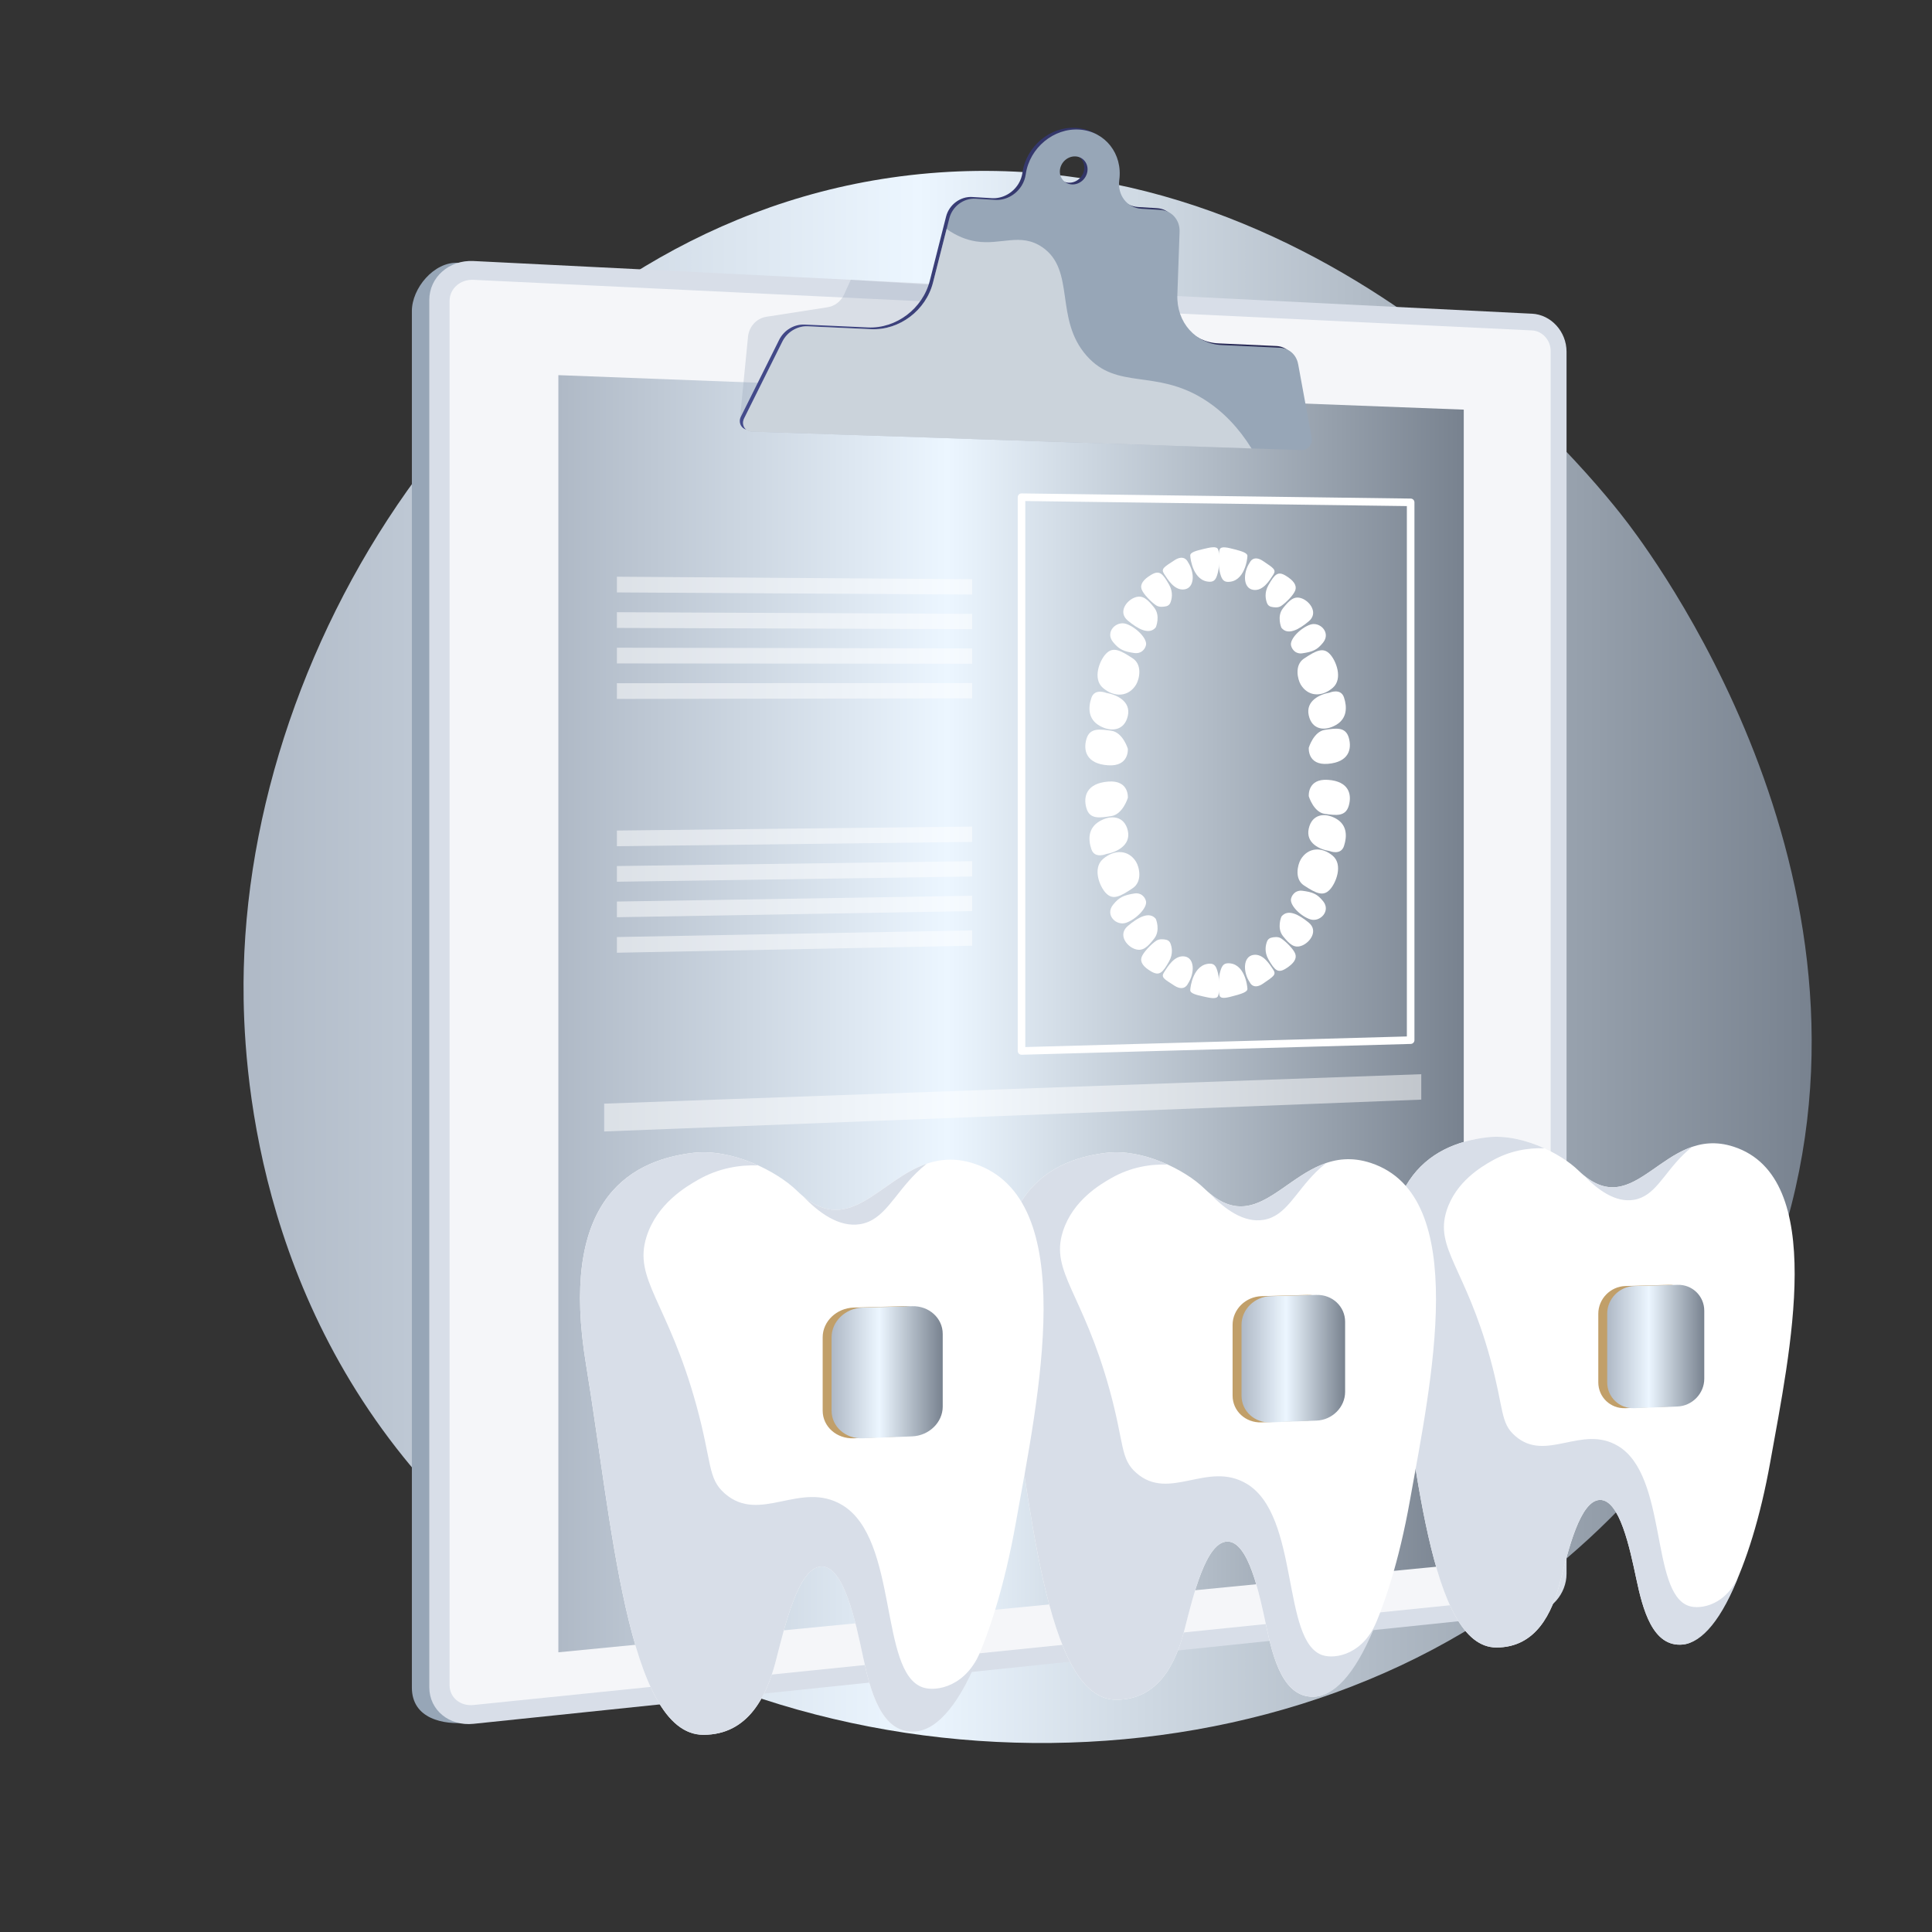 <?xml version="1.0" encoding="UTF-8"?>
<svg xmlns="http://www.w3.org/2000/svg" xmlns:xlink="http://www.w3.org/1999/xlink" viewBox="0 0 800 800">
  <rect x="0" y="0" width="800" height="800" fill="#333333" stroke="none"/>
  <defs>
    <style>
      .cls-1 {
        fill: url(#linear-gradient-2);
      }

      .cls-2, .cls-3, .cls-4, .cls-5 {
        fill: #fff;
      }

      .cls-3 {
        mix-blend-mode: soft-light;
        opacity: .5;
      }

      .cls-6, .cls-7 {
        fill: #97a6b7;
      }

      .cls-8 {
        fill: url(#linear-gradient-6);
      }

      .cls-9 {
        isolation: isolate;
      }

      .cls-10 {
        fill: #d8dee8;
      }

      .cls-7 {
        mix-blend-mode: multiply;
        opacity: .3;
      }

      .cls-11 {
        fill: url(#linear-gradient-5);
      }

      .cls-12 {
        fill: #c19f69;
      }

      .cls-13 {
        fill: url(#linear-gradient-7);
      }

      .cls-4 {
        opacity: .74;
      }

      .cls-14 {
        fill: url(#linear-gradient-9);
      }

      .cls-15 {
        fill: url(#linear-gradient-3);
      }

      .cls-16 {
        fill: url(#linear-gradient);
      }

      .cls-17 {
        fill: url(#linear-gradient-4);
      }

      .cls-18 {
        fill: url(#linear-gradient-8);
      }

      .cls-5 {
        opacity: .51;
      }
    </style>
    <linearGradient id="linear-gradient" x1="100.85" y1="396.25" x2="750.19" y2="396.25" gradientUnits="userSpaceOnUse">
      <stop offset="0" stop-color="#afb9c6"/>
      <stop offset=".43" stop-color="#ecf6ff"/>
      <stop offset="1" stop-color="#78828f"/>
    </linearGradient>
    <linearGradient id="linear-gradient-2" x1="231.21" y1="419.76" x2="606.11" y2="419.76" xlink:href="#linear-gradient"/>
    <linearGradient id="linear-gradient-3" x1="306.33" y1="119.29" x2="541.87" y2="119.29" gradientUnits="userSpaceOnUse">
      <stop offset="0" stop-color="#444b8c"/>
      <stop offset="1" stop-color="#26264f"/>
    </linearGradient>
    <linearGradient id="linear-gradient-4" x1="394.79" y1="537.08" x2="361.11" y2="570.76" gradientUnits="userSpaceOnUse">
      <stop offset="0" stop-color="#aa80f9"/>
      <stop offset="1" stop-color="#6165d7"/>
    </linearGradient>
    <linearGradient id="linear-gradient-5" x1="561.4" y1="533.02" x2="529.41" y2="565" xlink:href="#linear-gradient-4"/>
    <linearGradient id="linear-gradient-6" x1="710.11" y1="529.35" x2="679.6" y2="559.87" xlink:href="#linear-gradient-4"/>
    <linearGradient id="linear-gradient-7" x1="344.33" y1="568.22" x2="390.36" y2="568.22" xlink:href="#linear-gradient"/>
    <linearGradient id="linear-gradient-8" x1="514.08" y1="562.59" x2="556.98" y2="562.59" xlink:href="#linear-gradient"/>
    <linearGradient id="linear-gradient-9" x1="665.5" y1="557.56" x2="705.7" y2="557.56" xlink:href="#linear-gradient"/>
  </defs>
  <g class="cls-9">
    <g id="Calque_1" data-name="Calque 1">
      <g>
        <path class="cls-16" d="M732.9,527.26c-32.83,87.36-100.91,133.2-126.97,148.67-134.26,79.71-335.8,55.34-438.83-72.55-65.97-81.89-66.83-175.62-66.16-202.31,3.65-144.93,110.41-304.61,267.83-327.49,174.27-25.33,293.94,127.99,305.55,143.4,14.06,18.65,115.72,158.2,58.57,310.29Z"/>
        <g>
          <g>
            <path class="cls-6" d="M627.16,134.42l-437.46-25.61c-10.08-.5-19.15,10.63-19.15,19.97V698.78c0,12.96,13.08,15.56,23.15,14.52l433.45-44.79c7.92-.82,14.31-8.15,14.31-16.38V150.03c0-8.23-6.39-15.22-14.31-15.61Z"/>
            <path class="cls-10" d="M634.36,129.9l-438.32-21.82c-10.08-.5-18.28,6.72-18.28,16.14V698.66c0,9.41,8.21,16.19,18.28,15.14l438.32-45.65c7.92-.82,14.31-8.21,14.31-16.51V145.62c0-8.29-6.39-15.33-14.31-15.73Z"/>
            <path class="cls-4" d="M196.03,706.01c-5.43,.56-9.87-3.12-9.87-8.19V124.6c0-5.07,4.43-8.99,9.87-8.73l438.32,20.95c4.28,.2,7.75,4.02,7.75,8.51v506.97c0,4.49-3.47,8.49-7.75,8.93l-438.32,44.78Z"/>
            <polygon class="cls-1" points="606.11 647.63 231.21 684.18 231.21 155.34 606.11 169.62 606.11 647.63"/>
            <path class="cls-7" d="M456.16,172.21l-149.83,1.9,3.36-34.19c.25-4.44,3.43-8.09,7.61-8.74l25.37-3.95c2.99-.46,5.56-2.46,6.87-5.33l2.75-6.05,66.37,4.15,37.5,52.21Z"/>
            <path class="cls-15" d="M536.17,150.03c-.71-3.87-3.77-6.58-7.63-6.76l-23.94-1.09c-10.87-.49-18.83-9.43-18.43-20.74l.92-26.22c.17-4.85-3.25-8.73-7.95-9.02l-7.87-.48c-6-.36-9.99-5.71-9.15-11.9,1.47-10.81-5.85-20.14-16.46-20.87-10.69-.74-20.67,7.53-22.27,18.48-.24,1.63-.78,3.23-1.66,4.67-2.47,4.01-6.8,6.22-11.04,5.96l-8.11-.49c-4.92-.3-9.59,3.19-10.83,8.11l-6.75,26.61c-2.92,11.51-13.92,19.83-25.61,19.3l-26.26-1.19c-4.3-.2-8.52,2.34-10.5,6.32l-15.83,31.78c-1.3,2.6,.3,5.41,3.12,5.51l227.75,7.65c2.49,.08,4.61-2.43,4.15-4.93l-5.64-30.71Zm-93.74-74.38c-3.14-.2-5.31-2.96-4.86-6.16,.46-3.21,3.37-5.64,6.51-5.43,3.13,.21,5.3,2.97,4.84,6.16-.45,3.2-3.36,5.63-6.49,5.43Z"/>
            <path class="cls-6" d="M537.52,150.74c-.71-3.87-3.77-6.58-7.63-6.76l-23.94-1.09c-10.87-.49-18.83-9.43-18.43-20.74l.92-26.22c.17-4.85-3.25-8.73-7.95-9.02l-7.87-.48c-6-.36-9.99-5.71-9.15-11.9,1.47-10.81-5.85-20.14-16.46-20.87-10.69-.74-20.67,7.53-22.27,18.48-.24,1.63-.78,3.24-1.66,4.67-2.47,4.01-6.8,6.22-11.04,5.96l-8.11-.49c-4.92-.3-9.59,3.19-10.83,8.11l-6.75,26.61c-2.92,11.51-13.92,19.83-25.61,19.3l-26.26-1.19c-4.3-.2-8.52,2.34-10.5,6.32l-15.83,31.78c-1.3,2.6,.3,5.41,3.12,5.51l227.75,7.65c2.49,.08,4.61-2.43,4.15-4.93l-5.64-30.71Zm-93.74-74.38c-3.14-.2-5.31-2.96-4.86-6.16,.46-3.21,3.37-5.64,6.51-5.43,3.13,.21,5.3,2.97,4.84,6.16-.45,3.2-3.36,5.63-6.49,5.43Z"/>
            <path class="cls-3" d="M498.54,165.34c-20.32-12.69-35.9-3.69-48.57-18.01-13.55-15.32-4.41-35.49-18.44-45.01-8.98-6.09-16.99-.72-27.43-2.37-3.82-.6-7.9-2.14-12.14-5.14l-5.63,22.2c-2.92,11.51-13.92,19.83-25.61,19.3l-26.26-1.19c-4.3-.2-8.52,2.34-10.5,6.32l-15.83,31.78c-1.3,2.6,.3,5.41,3.12,5.51l206.98,6.96c-5.21-8.38-11.69-15.33-19.7-20.34Z"/>
          </g>
          <g>
            <g>
              <g>
                <path class="cls-2" d="M422.98,436.74c-.41,0-.8-.16-1.09-.44-.3-.3-.47-.7-.47-1.12V205.88c0-.42,.17-.82,.47-1.12,.3-.29,.67-.46,1.12-.45l161.13,2.14c.86,.01,1.55,.71,1.55,1.57v222.68c0,.85-.68,1.54-1.52,1.57l-161.13,4.48s-.03,0-.04,0Zm1.57-229.27v226.09l158-4.39V209.56l-158-2.09Z"/>
                <g>
                  <path class="cls-2" d="M541.93,309.63s2-6.72,6.65-7.41c4.64-.69,8.61-1.37,9.94,3.3,1.32,4.68,0,10.04-8.61,10.76-8.64,.73-7.97-6.66-7.97-6.66Z"/>
                  <path class="cls-2" d="M550.56,286.8s4.64-2.01,5.96,2c1.32,4.01,1.32,8.7-3.31,11.39-4.64,2.7-9.96,2.05-11.29-3.98-1.33-6.04,4.65-8.73,8.64-9.41Z"/>
                  <path class="cls-2" d="M538.6,283.46c-1.31-2.2-2.67-8.06,1.33-10.74,5.22-3.5,7.98-4.68,10.63-2,2.65,2.68,5.65,10.32,1.33,14.07-4.64,4.03-10.34,3.61-13.29-1.33Z"/>
                  <path class="cls-2" d="M539.16,270.54c-1.11,.16-2.27-.14-3.12-.88-.6-.52-1.18-1.27-1.44-2.33-.67-2.69,4-7.38,7.99-8.7,3.99-1.33,8.55,3.32,5.32,7.39-2.44,3.08-4.32,3.89-8.75,4.51Z"/>
                  <path class="cls-2" d="M530.59,259.93s-2.01-4.72,.67-8.07c2.67-3.35,4.67-5.35,8-3.99,3.33,1.36,6.65,6.07,2.66,9.41-4,3.34-8.66,6.01-11.33,2.64Z"/>
                  <path class="cls-2" d="M526.29,251.24c-.74-.19-1.33-.72-1.61-1.43-.6-1.5-1.25-4.35,.54-7.49,2.63-4.61,3.94-5.92,7.22-3.91,3.28,2,4.58,3.99,3.93,5.96-.65,1.97-3.93,5.25-5.9,6.56-1.26,.84-3.05,.59-4.18,.31Z"/>
                  <path class="cls-2" d="M517.47,232.99s1.4-3.49,5.58-.65c4.18,2.84,5.57,3.55,4.18,5.64-1.39,2.09-4.18,6.98-8.37,6.25-4.19-.73-4.19-7.05-1.4-11.23Z"/>
                  <path class="cls-2" d="M508.46,240.94c-2.02-.01-2.7-1.37-3.37-4.08-.67-2.71-.67-8.11,0-9.46,.67-1.34,3.37-.64,6.06,.06,2.69,.7,5.38,1.4,5.38,2.75s-1.21,10.78-8.07,10.73Z"/>
                  <path class="cls-2" d="M467.01,310.03s-2.05-6.79-6.85-7.45c-4.8-.66-8.92-1.33-10.3,3.45-1.38,4.78,0,10.24,8.93,10.86,8.9,.62,8.22-6.86,8.22-6.86Z"/>
                  <path class="cls-2" d="M458.1,286.92s-4.81-2.04-6.18,2.05c-1.38,4.1-1.38,8.87,3.44,11.58,4.8,2.71,10.28,2,11.65-4.12,1.37-6.12-4.79-8.84-8.9-9.51Z"/>
                  <path class="cls-2" d="M470.42,283.5c1.35-2.23,2.73-8.16-1.37-10.88-5.37-3.57-8.21-4.78-10.95-2.06-2.74,2.72-5.86,10.49-1.37,14.31,4.8,4.08,10.66,3.64,13.69-1.37Z"/>
                  <path class="cls-2" d="M469.85,270.42c1.14,.16,2.32-.13,3.2-.87,.61-.52,1.2-1.27,1.47-2.35,.68-2.72-4.09-7.49-8.19-8.86-4.11-1.38-8.82,3.31-5.48,7.47,2.52,3.13,4.46,3.97,9,4.62Z"/>
                  <path class="cls-2" d="M478.6,259.74s2.04-4.74-.68-8.15c-2.73-3.41-4.77-5.46-8.18-4.12-3.42,1.34-6.84,6.09-2.73,9.51,4.1,3.42,8.87,6.15,11.6,2.76Z"/>
                  <path class="cls-2" d="M482.98,251.02c.75-.18,1.35-.72,1.64-1.43,.61-1.5,1.27-4.36-.55-7.55-2.67-4.68-4.01-6.02-7.35-4.05-3.35,1.98-4.69,3.97-4.02,5.97,.67,2.01,4.02,5.36,6.02,6.7,1.28,.86,3.11,.63,4.26,.36Z"/>
                  <path class="cls-2" d="M491.92,232.77s-1.41-3.54-5.65-.75c-4.24,2.79-5.66,3.48-4.24,5.61,1.41,2.13,4.24,7.09,8.48,6.41,4.23-.68,4.23-7.02,1.41-11.27Z"/>
                  <path class="cls-2" d="M500.98,240.89c2.03,.01,2.7-1.33,3.37-4.03,.67-2.7,.67-8.1,0-9.46-.67-1.36-3.37-.71-6.08-.06-2.71,.65-5.41,1.3-5.41,2.66s1.22,10.84,8.12,10.89Z"/>
                  <path class="cls-2" d="M541.93,329.7s2,6.69,6.65,7.31c4.64,.62,8.61,1.25,9.94-3.45,1.32-4.69,0-10.04-8.61-10.64-8.64-.6-7.97,6.77-7.97,6.77Z"/>
                  <path class="cls-2" d="M550.56,352.4s4.64,1.95,5.96-2.09c1.32-4.03,1.32-8.72-3.31-11.34-4.64-2.63-9.96-1.9-11.29,4.15-1.33,6.06,4.65,8.66,8.64,9.28Z"/>
                  <path class="cls-2" d="M538.6,355.91c-1.31,2.22-2.67,8.1,1.33,10.72,5.22,3.43,7.98,4.57,10.63,1.84,2.65-2.72,5.65-10.4,1.33-14.09-4.64-3.96-10.34-3.46-13.29,1.52Z"/>
                  <path class="cls-2" d="M539.16,368.83c-1.11-.14-2.27,.17-3.12,.92-.6,.53-1.18,1.28-1.44,2.35-.67,2.7,4,7.32,7.99,8.59,3.99,1.27,8.55-3.44,5.32-7.47-2.44-3.04-4.32-3.83-8.75-4.39Z"/>
                  <path class="cls-2" d="M530.59,379.56s-2.01,4.75,.67,8.06c2.67,3.31,4.67,5.28,8,3.87,3.33-1.41,6.65-6.17,2.66-9.45-4-3.28-8.66-5.89-11.33-2.48Z"/>
                  <path class="cls-2" d="M526.29,388.31c-.74,.2-1.33,.74-1.61,1.46-.6,1.5-1.25,4.37,.54,7.48,2.63,4.57,3.94,5.86,7.22,3.81,3.28-2.05,4.58-4.06,3.93-6.02-.65-1.96-3.93-5.2-5.9-6.48-1.26-.82-3.05-.55-4.18-.25Z"/>
                  <path class="cls-2" d="M517.47,406.69s1.4,3.47,5.58,.57c4.18-2.9,5.57-3.63,4.18-5.7-1.39-2.07-4.18-6.91-8.37-6.13-4.19,.79-4.19,7.11-1.4,11.25Z"/>
                  <path class="cls-2" d="M508.46,398.87c-2.02,.04-2.7,1.41-3.37,4.13-.67,2.72-.67,8.12,0,9.46,.67,1.33,3.37,.59,6.06-.15,2.69-.74,5.38-1.48,5.38-2.83s-1.21-10.76-8.07-10.61Z"/>
                  <path class="cls-2" d="M467.01,330.38s-2.05,6.82-6.85,7.55c-4.8,.73-8.92,1.46-10.3-3.3-1.38-4.76,0-10.24,8.93-10.99,8.9-.75,8.22,6.74,8.22,6.74Z"/>
                  <path class="cls-2" d="M458.1,353.62s-4.81,2.11-6.18-1.96c-1.38-4.08-1.38-8.85,3.44-11.63,4.8-2.78,10.28-2.15,11.65,3.96,1.37,6.1-4.79,8.91-8.9,9.64Z"/>
                  <path class="cls-2" d="M470.42,356.86c1.35,2.21,2.73,8.12-1.37,10.9-5.37,3.65-8.21,4.9-10.95,2.22-2.74-2.68-5.86-10.41-1.37-14.29,4.8-4.15,10.66-3.8,13.69,1.17Z"/>
                  <path class="cls-2" d="M469.85,369.95c1.14-.18,2.32,.1,3.2,.83,.61,.51,1.2,1.26,1.47,2.33,.68,2.71-4.09,7.55-8.19,8.98-4.11,1.44-8.82-3.18-5.48-7.39,2.52-3.17,4.46-4.03,9-4.75Z"/>
                  <path class="cls-2" d="M478.6,380.5s2.04,4.71-.68,8.16c-2.73,3.45-4.77,5.53-8.18,4.24-3.42-1.29-6.84-5.99-2.73-9.47,4.1-3.48,8.87-6.28,11.6-2.93Z"/>
                  <path class="cls-2" d="M482.98,389.16c.75,.17,1.35,.7,1.64,1.4,.61,1.49,1.27,4.35-.55,7.56-2.67,4.72-4.01,6.08-7.35,4.16-3.35-1.93-4.69-3.9-4.02-5.92,.67-2.02,4.02-5.42,6.02-6.79,1.28-.88,3.11-.68,4.26-.42Z"/>
                  <path class="cls-2" d="M491.92,407.28s-1.41,3.56-5.65,.84c-4.24-2.73-5.66-3.4-4.24-5.55,1.41-2.15,4.24-7.15,8.48-6.53,4.23,.62,4.23,6.95,1.41,11.25Z"/>
                  <path class="cls-2" d="M500.98,399.03c2.03-.04,2.7,1.29,3.37,3.98,.67,2.69,.67,8.09,0,9.46-.67,1.37-3.37,.76-6.08,.15-2.71-.61-5.41-1.22-5.41-2.58s1.22-10.86,8.12-11.01Z"/>
                </g>
              </g>
              <polygon class="cls-5" points="255.44 245.31 402.55 246.19 402.55 239.85 255.44 238.8 255.44 245.31"/>
              <polygon class="cls-5" points="255.44 260.01 402.55 260.52 402.55 254.18 255.44 253.5 255.44 260.01"/>
              <polygon class="cls-5" points="255.44 274.71 402.55 274.84 402.55 268.5 255.44 268.2 255.44 274.71"/>
              <polygon class="cls-5" points="255.44 289.41 402.55 289.17 402.55 282.83 255.44 282.9 255.44 289.41"/>
              <polygon class="cls-5" points="255.44 350.41 402.55 348.61 402.55 342.27 255.44 343.91 255.44 350.41"/>
              <polygon class="cls-5" points="255.44 365.11 402.55 362.94 402.55 356.6 255.44 358.61 255.44 365.11"/>
              <polygon class="cls-5" points="255.44 379.81 402.55 377.26 402.55 370.92 255.44 373.31 255.44 379.81"/>
              <polygon class="cls-5" points="255.44 394.51 402.55 391.59 402.55 385.25 255.44 388.01 255.44 394.51"/>
            </g>
            <polygon class="cls-5" points="588.52 455.33 250.17 468.52 250.17 457 588.52 444.8 588.52 455.33"/>
          </g>
        </g>
        <g>
          <g>
            <path class="cls-2" d="M653.59,484.67c-7.46-7.25-23.81-15.39-37.73-13.74-24.86,2.94-48.38,19.14-38.84,76.8,9.32,56.29,14.93,134.46,42.61,134.46,16.42,0,23.08-14.23,26.41-27.24,3.33-13,8.21-33.61,16.42-33.86,8.21-.25,12.43,20.09,15.09,32.6,2.66,12.51,6.69,28.53,19.32,27.27,12.63-1.26,27.95-29.69,36.16-75.58,8.21-45.88,23.75-117.77-15.09-130.53-29.29-9.62-40.61,32.88-64.36,9.81Z"/>
            <path class="cls-10" d="M676.55,496.82c8.68-1.44,12.16-10.55,20.42-18.65,1.11-1.09,2.34-2.19,3.69-3.27-16.98,5.81-27.75,25.97-44.89,11.74,5.73,6,13.11,11.45,20.79,10.18Z"/>
            <path class="cls-10" d="M699.3,664.98c-15.92-5.35-8.72-53.92-29.29-66.22-15.11-9.03-29.83,7.01-42.61-4.17-6.32-5.52-4.55-11.04-10.32-32.02-10.33-37.58-23.02-45.66-18.09-61.22,3.85-12.14,14.59-18.28,18.64-20.61,7.51-4.31,15.18-5.48,21.87-5.26-7.32-3.33-15.87-5.47-23.65-4.55-24.86,2.94-48.38,19.14-38.84,76.8,9.32,56.29,14.93,134.46,42.61,134.46,16.42,0,23.08-14.23,26.41-27.24,3.33-13,8.21-33.61,16.42-33.86,8.21-.25,12.43,20.09,15.09,32.6,2.66,12.51,6.69,28.53,19.32,27.27,7.86-.79,16.24-10.31,23.66-29.86-5.16,13.59-16.34,15.52-21.24,13.88Z"/>
          </g>
          <g>
            <path class="cls-2" d="M498.62,492.08c-8-7.77-25.53-16.5-40.45-14.73-26.65,3.16-51.87,20.52-41.64,82.33,9.99,60.34,16,144.15,45.68,144.15,17.61,0,24.74-15.26,28.31-29.2,3.57-13.94,8.8-36.04,17.61-36.3,8.8-.26,13.32,21.54,16.18,34.95,2.85,13.42,7.17,30.59,20.72,29.23,13.54-1.35,29.96-31.83,38.76-81.02,8.8-49.19,25.46-126.26-16.18-139.94-31.4-10.32-43.54,35.25-69,10.52Z"/>
            <path class="cls-10" d="M523.24,505.11c9.3-1.54,13.03-11.31,21.89-19.99,1.19-1.17,2.5-2.34,3.95-3.5-18.2,6.23-29.75,27.84-48.13,12.58,6.14,6.44,14.06,12.27,22.28,10.91Z"/>
            <path class="cls-10" d="M547.63,685.39c-17.07-5.73-9.35-57.81-31.4-70.99-16.2-9.68-31.98,7.51-45.68-4.47-6.77-5.92-4.88-11.84-11.06-34.33-11.08-40.29-24.68-48.95-19.39-65.63,4.13-13.02,15.64-19.6,19.98-22.1,8.05-4.62,16.28-5.88,23.45-5.64-7.85-3.57-17.01-5.87-25.35-4.88-26.65,3.16-51.87,20.52-41.64,82.33,9.99,60.34,16,144.15,45.68,144.15,17.61,0,24.74-15.26,28.31-29.2,3.57-13.94,8.8-36.04,17.61-36.3,8.8-.26,13.32,21.54,16.18,34.95,2.85,13.42,7.17,30.59,20.72,29.23,8.43-.84,17.41-11.05,25.36-32.02-5.53,14.57-17.52,16.64-22.77,14.88Z"/>
          </g>
          <g>
            <path class="cls-2" d="M329.99,493.04c-8.51-8.27-27.16-17.55-43.03-15.67-28.35,3.36-55.18,21.83-44.3,87.6,10.63,64.2,17.03,153.37,48.6,153.37,18.73,0,26.33-16.23,30.12-31.07,3.8-14.83,9.37-38.34,18.73-38.62,9.37-.28,14.18,22.92,17.21,37.19,3.04,14.27,7.63,32.54,22.04,31.11,14.41-1.44,31.88-33.87,41.24-86.21,9.37-52.34,27.09-134.34-17.21-148.9-33.41-10.98-46.32,37.5-73.41,11.2Z"/>
            <path class="cls-10" d="M356.19,506.9c9.9-1.64,13.87-12.04,23.29-21.27,1.27-1.24,2.66-2.49,4.21-3.73-19.36,6.63-31.65,29.62-51.21,13.39,6.54,6.85,14.96,13.06,23.71,11.61Z"/>
            <path class="cls-10" d="M382.13,698.72c-18.17-6.1-9.95-61.51-33.41-75.53-17.23-10.3-34.03,7.99-48.6-4.76-7.2-6.3-5.19-12.6-11.77-36.52-11.79-42.86-26.26-52.08-20.63-69.83,4.39-13.85,16.64-20.85,21.26-23.51,8.56-4.92,17.32-6.26,24.95-6-8.35-3.8-18.1-6.24-26.97-5.19-28.35,3.36-55.18,21.83-44.3,87.6,10.63,64.2,17.03,153.37,48.6,153.37,18.73,0,26.33-16.23,30.12-31.07,3.8-14.83,9.37-38.34,18.73-38.62,9.37-.28,14.18,22.92,17.21,37.19,3.04,14.27,7.63,32.54,22.04,31.11,8.97-.9,18.53-11.76,26.99-34.06-5.88,15.5-18.64,17.71-24.22,15.83Z"/>
          </g>
          <g>
            <g>
              <g>
                <path class="cls-12" d="M373.99,540.87l-20.47,.57c-7.1,.2-12.87,5.71-12.87,12.31v30.37c0,6.6,5.77,11.72,12.87,11.45l20.47-.8c7.02-.27,12.69-5.79,12.69-12.33v-30.09c0-6.54-5.67-11.68-12.69-11.48Z"/>
                <path class="cls-17" d="M370.48,551.9l-13.43,.4c-3.86,.12-7,3.12-7,6.72v19.2c0,3.59,3.14,6.39,7,6.25l13.43-.49c3.84-.14,6.94-3.15,6.94-6.72v-19.09c0-3.57-3.11-6.38-6.94-6.26Z"/>
              </g>
              <g>
                <path class="cls-12" d="M541.46,536.19l-19.08,.53c-6.61,.18-11.99,5.5-11.99,11.87v29.32c0,6.37,5.38,11.32,11.99,11.07l19.08-.74c6.54-.26,11.83-5.58,11.83-11.89v-29.05c0-6.31-5.29-11.28-11.83-11.1Z"/>
                <path class="cls-11" d="M538.19,546.84l-12.52,.38c-3.6,.11-6.52,3.01-6.52,6.48v18.54c0,3.47,2.92,6.17,6.52,6.04l12.52-.46c3.58-.13,6.47-3.03,6.47-6.48v-18.43c0-3.45-2.9-6.16-6.47-6.05Z"/>
              </g>
              <g>
                <path class="cls-12" d="M690.93,532.02l-17.88,.5c-6.2,.17-11.23,5.31-11.23,11.48v28.38c0,6.16,5.04,10.97,11.23,10.72l17.88-.7c6.13-.24,11.09-5.39,11.09-11.5v-28.13c0-6.11-4.96-10.93-11.09-10.75Z"/>
                <path class="cls-8" d="M687.86,542.33l-11.73,.35c-3.37,.1-6.11,2.91-6.11,6.26v17.94c0,3.36,2.74,5.98,6.11,5.85l11.73-.43c3.35-.12,6.07-2.93,6.07-6.27v-17.85c0-3.34-2.71-5.96-6.07-5.86Z"/>
              </g>
            </g>
            <g>
              <path class="cls-13" d="M377.67,540.87l-20.47,.57c-7.1,.2-12.87,5.71-12.87,12.31v30.37c0,6.6,5.77,11.72,12.87,11.45l20.47-.8c7.02-.27,12.69-5.79,12.69-12.33v-30.09c0-6.54-5.67-11.68-12.69-11.48Z"/>
              <path class="cls-18" d="M545.15,536.19l-19.08,.53c-6.61,.18-11.99,5.5-11.99,11.87v29.32c0,6.37,5.38,11.32,11.99,11.07l19.08-.74c6.54-.26,11.83-5.58,11.83-11.89v-29.05c0-6.31-5.29-11.28-11.83-11.1Z"/>
              <path class="cls-14" d="M694.61,532.02l-17.88,.5c-6.2,.17-11.23,5.31-11.23,11.48v28.38c0,6.16,5.04,10.97,11.23,10.72l17.88-.7c6.13-.24,11.09-5.39,11.09-11.5v-28.13c0-6.11-4.96-10.93-11.09-10.75Z"/>
            </g>
          </g>
        </g>
      </g>
    </g>
  </g>
</svg>